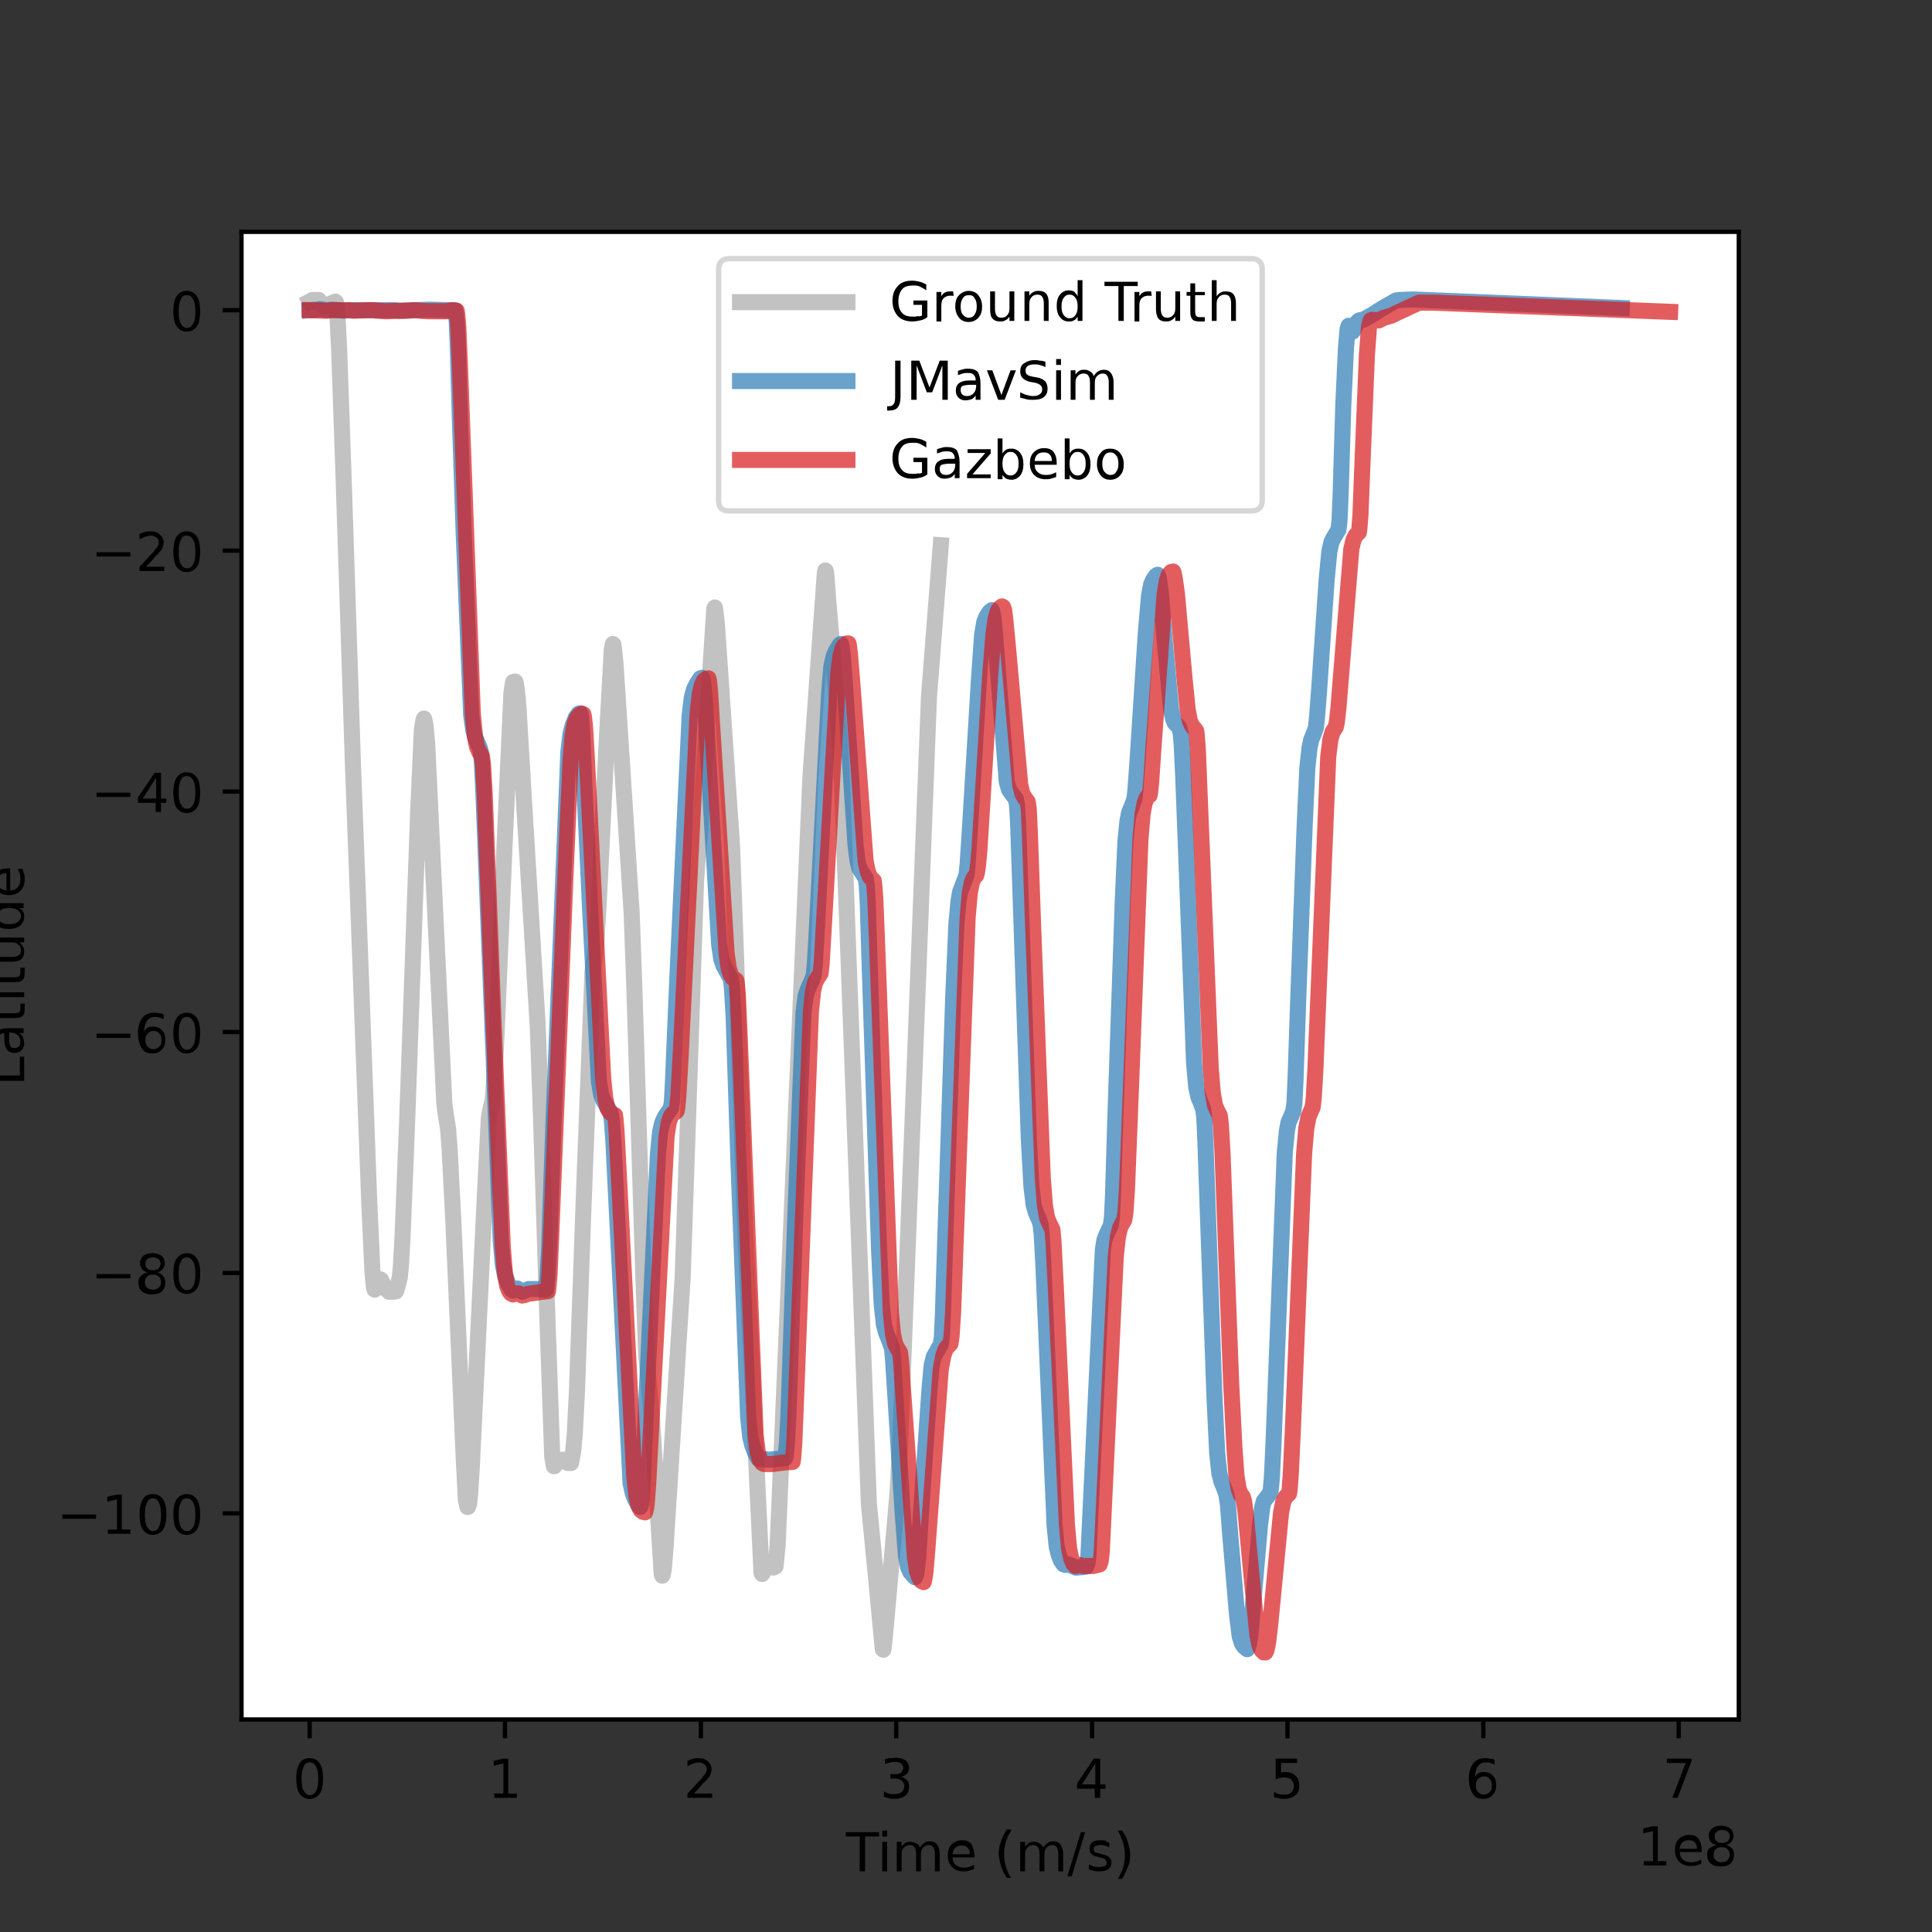 <?xml version="1.0" encoding="utf-8"?>
<!-- Generator: Adobe Illustrator 27.4.1, SVG Export Plug-In . SVG Version: 6.00 Build 0)  -->
<svg version="1.1" id="Layer_1" xmlns="http://www.w3.org/2000/svg" xmlns:xlink="http://www.w3.org/1999/xlink" x="0px" y="0px"
	 viewBox="0 0 360 360" style="enable-background:new 0 0 360 360;" xml:space="preserve">
<rect x="0" y="0" width="360" height="360" fill="#333333" stroke="none"/>
<style type="text/css">
	.st0{fill:#FFFFFF;}
	.st1{stroke:#000000;stroke-width:0.8;stroke-linejoin:round;}
	.st2{fill:none;}
	.st3{fill:none;stroke:#999999;stroke-width:3;stroke-linecap:square;stroke-linejoin:round;stroke-opacity:0.6;}
	.st4{fill:none;stroke:#2C7BB6;stroke-width:3;stroke-linecap:square;stroke-linejoin:round;stroke-opacity:0.7;}
	.st5{fill:none;stroke:#D7191C;stroke-width:3;stroke-linecap:square;stroke-linejoin:round;stroke-opacity:0.7;}
	.st6{fill:none;stroke:#000000;stroke-width:0.8;stroke-linecap:square;}
	.st7{opacity:0.8;fill:#FFFFFF;stroke:#CCCCCC;enable-background:new    ;}
</style>
<path class="st0" d="M45,320.4h279V43.2H45V320.4z"/>
<path id="mf8d1aa5ba5" class="st1" d="M57.7,320.4v3.5"/>
<path id="DejaVuSans-30" d="M57.7,328.4c-0.5,0-0.9,0.2-1.1,0.8c-0.3,0.5-0.4,1.2-0.4,2.3c0,1,0.1,1.7,0.4,2.2
	c0.3,0.5,0.6,0.8,1.1,0.8c0.5,0,0.9-0.2,1.2-0.8c0.3-0.5,0.4-1.2,0.4-2.2c0-1-0.1-1.8-0.4-2.3C58.6,328.6,58.2,328.4,57.7,328.4z
	 M57.7,327.6c0.8,0,1.4,0.3,1.9,1c0.4,0.6,0.6,1.6,0.6,2.8c0,1.2-0.2,2.2-0.6,2.8c-0.4,0.6-1.1,1-1.9,1c-0.8,0-1.4-0.3-1.9-1
	c-0.4-0.6-0.6-1.6-0.6-2.8c0-1.2,0.2-2.2,0.6-2.8C56.2,327.9,56.9,327.6,57.7,327.6z"/>
<path id="mf8d1aa5ba5_00000122701498934113091250000002368366471941133969_" class="st1" d="M94.1,320.4v3.5"/>
<path id="DejaVuSans-31" d="M92.2,334.2h1.6v-5.6L92,329v-0.9l1.7-0.4h1v6.5h1.6v0.8h-4.2V334.2z"/>
<path id="mf8d1aa5ba5_00000000213529831737786690000004410883620761912976_" class="st1" d="M130.6,320.4v3.5"/>
<path id="DejaVuSans-32" d="M129.3,334.2h3.4v0.8h-4.6v-0.8c0.4-0.4,0.9-0.9,1.5-1.6c0.6-0.7,1.1-1.1,1.2-1.3
	c0.3-0.4,0.5-0.7,0.7-0.9c0.1-0.2,0.2-0.5,0.2-0.7c0-0.4-0.1-0.7-0.4-0.9c-0.3-0.2-0.6-0.4-1.1-0.4c-0.3,0-0.6,0.1-1,0.2
	c-0.3,0.1-0.7,0.3-1.1,0.5v-1c0.4-0.2,0.8-0.3,1.1-0.4c0.3-0.1,0.7-0.1,0.9-0.1c0.8,0,1.4,0.2,1.8,0.6c0.4,0.4,0.7,0.9,0.7,1.5
	c0,0.3-0.1,0.6-0.2,0.9c-0.1,0.3-0.3,0.6-0.6,0.9c-0.1,0.1-0.3,0.4-0.8,0.8C130.7,332.7,130.1,333.4,129.3,334.2z"/>
<path id="mf8d1aa5ba5_00000008866584535717128750000008344215793512409249_" class="st1" d="M167,320.4v3.5"/>
<path id="DejaVuSans-33" d="M167.9,331.1c0.5,0.1,0.8,0.3,1.1,0.6c0.3,0.3,0.4,0.7,0.4,1.2c0,0.7-0.2,1.3-0.7,1.7
	c-0.5,0.4-1.2,0.6-2.1,0.6c-0.3,0-0.6,0-0.9-0.1c-0.3-0.1-0.7-0.2-1-0.3v-1c0.3,0.2,0.6,0.3,0.9,0.4c0.3,0.1,0.7,0.1,1,0.1
	c0.6,0,1.1-0.1,1.4-0.4s0.5-0.6,0.5-1.1c0-0.4-0.2-0.8-0.5-1c-0.3-0.2-0.7-0.4-1.3-0.4h-0.8v-0.8h0.9c0.5,0,0.9-0.1,1.1-0.3
	s0.4-0.5,0.4-0.8c0-0.4-0.1-0.7-0.4-0.9c-0.3-0.2-0.6-0.3-1.1-0.3c-0.3,0-0.6,0-0.9,0.1c-0.3,0.1-0.6,0.1-1,0.3v-0.9
	c0.4-0.1,0.7-0.2,1.1-0.2s0.6-0.1,0.9-0.1c0.7,0,1.3,0.2,1.8,0.5c0.4,0.3,0.7,0.8,0.7,1.4c0,0.4-0.1,0.7-0.3,1
	C168.7,330.8,168.3,331,167.9,331.1z"/>
<path id="mf8d1aa5ba5_00000177455105616937103330000005245285780970847639_" class="st1" d="M203.5,320.4v3.5"/>
<path id="DejaVuSans-34" d="M204.1,328.6l-2.5,3.9h2.5V328.6z M203.8,327.7h1.2v4.8h1v0.8h-1v1.7h-1v-1.7h-3.3v-1L203.8,327.7z"/>
<path id="mf8d1aa5ba5_00000055670078177892665100000012111854101538979215_" class="st1" d="M239.9,320.4v3.5"/>
<path id="DejaVuSans-35" d="M237.8,327.7h3.9v0.8h-3v1.8c0.1,0,0.3-0.1,0.4-0.1c0.1,0,0.3,0,0.4,0c0.8,0,1.5,0.2,1.9,0.7
	c0.5,0.4,0.7,1,0.7,1.8c0,0.8-0.2,1.4-0.7,1.8c-0.5,0.4-1.2,0.7-2.1,0.7c-0.3,0-0.6,0-0.9-0.1c-0.3-0.1-0.6-0.1-1-0.2v-1
	c0.3,0.2,0.6,0.3,0.9,0.4s0.6,0.1,1,0.1c0.6,0,1-0.1,1.3-0.4c0.3-0.3,0.5-0.7,0.5-1.2c0-0.5-0.2-0.9-0.5-1.2
	c-0.3-0.3-0.8-0.4-1.3-0.4c-0.3,0-0.5,0-0.8,0.1c-0.3,0.1-0.5,0.1-0.8,0.3V327.7z"/>
<path id="mf8d1aa5ba5_00000018950745448585549890000008666157317588516992_" class="st1" d="M276.4,320.4v3.5"/>
<path id="DejaVuSans-36" d="M276.5,331c-0.4,0-0.8,0.2-1.1,0.5c-0.3,0.3-0.4,0.7-0.4,1.2c0,0.5,0.1,0.9,0.4,1.2
	c0.3,0.3,0.6,0.5,1.1,0.5c0.4,0,0.8-0.2,1.1-0.5c0.3-0.3,0.4-0.7,0.4-1.2c0-0.5-0.1-0.9-0.4-1.2C277.3,331.1,276.9,331,276.5,331z
	 M278.5,327.9v0.9c-0.2-0.1-0.5-0.2-0.8-0.3c-0.3-0.1-0.5-0.1-0.8-0.1c-0.7,0-1.1,0.2-1.5,0.7c-0.3,0.4-0.5,1.1-0.6,2
	c0.2-0.3,0.4-0.5,0.7-0.7c0.3-0.2,0.6-0.2,1-0.2c0.7,0,1.3,0.2,1.7,0.7c0.4,0.4,0.6,1,0.6,1.8c0,0.7-0.2,1.3-0.7,1.8
	c-0.4,0.5-1,0.7-1.8,0.7c-0.8,0-1.5-0.3-1.9-1c-0.4-0.6-0.7-1.6-0.7-2.8c0-1.2,0.3-2.1,0.8-2.8c0.5-0.7,1.3-1,2.2-1
	c0.2,0,0.5,0,0.8,0.1C277.9,327.7,278.2,327.8,278.5,327.9z"/>
<path id="mf8d1aa5ba5_00000121244483797379791880000011695705316339718533_" class="st1" d="M312.8,320.4v3.5"/>
<path id="DejaVuSans-37" d="M310.5,327.7h4.7v0.4l-2.6,6.9h-1l2.5-6.5h-3.5V327.7z"/>
<path id="DejaVuSans-54" d="M157.6,341.4h6.2v0.8h-2.6v6.5h-1v-6.5h-2.6V341.4z"/>
<path id="DejaVuSans-69" d="M164.4,343.2h0.9v5.5h-0.9V343.2z M164.4,341.1h0.9v1.1h-0.9V341.1z"/>
<path id="DejaVuSans-6d" d="M171.4,344.3c0.2-0.4,0.5-0.7,0.8-0.9s0.7-0.3,1.1-0.3c0.6,0,1,0.2,1.3,0.6c0.3,0.4,0.5,1,0.5,1.7v3.3
	h-0.9v-3.3c0-0.5-0.1-0.9-0.3-1.2c-0.2-0.3-0.5-0.4-0.8-0.4c-0.5,0-0.8,0.2-1.1,0.5c-0.3,0.3-0.4,0.7-0.4,1.3v3.1h-0.9v-3.3
	c0-0.5-0.1-0.9-0.3-1.2c-0.2-0.3-0.5-0.4-0.9-0.4c-0.5,0-0.8,0.2-1.1,0.5c-0.3,0.3-0.4,0.7-0.4,1.3v3.1h-0.9v-5.5h0.9v0.9
	c0.2-0.3,0.5-0.6,0.7-0.7c0.3-0.2,0.6-0.2,1-0.2c0.4,0,0.7,0.1,1,0.3C171.1,343.6,171.3,343.9,171.4,344.3z"/>
<path id="DejaVuSans-65" d="M181.6,345.7v0.4h-4.1c0,0.6,0.2,1.1,0.6,1.4c0.3,0.3,0.8,0.5,1.4,0.5c0.3,0,0.7,0,1-0.1
	c0.3-0.1,0.6-0.2,1-0.4v0.8c-0.3,0.1-0.7,0.2-1,0.3c-0.3,0.1-0.7,0.1-1,0.1c-0.9,0-1.6-0.3-2.1-0.8c-0.5-0.5-0.8-1.2-0.8-2.1
	c0-0.9,0.2-1.6,0.7-2.1c0.5-0.5,1.1-0.8,2-0.8c0.7,0,1.3,0.2,1.7,0.7C181.3,344.3,181.6,344.9,181.6,345.7z M180.7,345.5
	c0-0.5-0.1-0.9-0.4-1.2c-0.3-0.3-0.6-0.4-1.1-0.4c-0.5,0-0.9,0.1-1.2,0.4s-0.5,0.7-0.5,1.2L180.7,345.5z"/>
<path id="DejaVuSans-20" d="M182.1,348.7"/>
<path id="DejaVuSans-28" d="M188.4,341.1c-0.4,0.7-0.8,1.5-1,2.2c-0.2,0.7-0.3,1.5-0.3,2.2c0,0.8,0.1,1.5,0.3,2.2
	c0.2,0.7,0.5,1.5,1,2.2h-0.8c-0.5-0.8-0.9-1.5-1.1-2.3s-0.4-1.5-0.4-2.2c0-0.7,0.1-1.5,0.4-2.2c0.2-0.7,0.6-1.5,1.1-2.3H188.4z"/>
<path id="DejaVuSans-6d_00000139271849140539387870000008827805344720055940_" d="M194.4,344.3c0.2-0.4,0.5-0.7,0.8-0.9
	s0.7-0.3,1.1-0.3c0.6,0,1,0.2,1.3,0.6c0.3,0.4,0.5,1,0.5,1.7v3.3h-0.9v-3.3c0-0.5-0.1-0.9-0.3-1.2c-0.2-0.3-0.5-0.4-0.8-0.4
	c-0.5,0-0.8,0.2-1.1,0.5c-0.3,0.3-0.4,0.7-0.4,1.3v3.1h-0.9v-3.3c0-0.5-0.1-0.9-0.3-1.2c-0.2-0.3-0.5-0.4-0.9-0.4
	c-0.5,0-0.8,0.2-1.1,0.5c-0.3,0.3-0.4,0.7-0.4,1.3v3.1h-0.9v-5.5h0.9v0.9c0.2-0.3,0.5-0.6,0.7-0.7c0.3-0.2,0.6-0.2,1-0.2
	c0.4,0,0.7,0.1,1,0.3C194,343.6,194.2,343.9,194.4,344.3z"/>
<path id="DejaVuSans-2f" d="M201.4,341.4h0.8l-2.5,8.2h-0.8L201.4,341.4z"/>
<path id="DejaVuSans-73" d="M206.7,343.4v0.8c-0.3-0.1-0.5-0.2-0.8-0.3c-0.3-0.1-0.6-0.1-0.8-0.1c-0.4,0-0.8,0.1-1,0.2
	c-0.2,0.1-0.3,0.3-0.3,0.6c0,0.2,0.1,0.4,0.2,0.5c0.2,0.1,0.5,0.2,1,0.3l0.3,0.1c0.6,0.1,1.1,0.3,1.4,0.6c0.3,0.2,0.4,0.6,0.4,1
	c0,0.5-0.2,0.9-0.6,1.2c-0.4,0.3-1,0.4-1.7,0.4c-0.3,0-0.6,0-0.9-0.1c-0.3-0.1-0.7-0.1-1-0.3v-0.9c0.3,0.2,0.7,0.3,1,0.4
	c0.3,0.1,0.6,0.1,1,0.1c0.4,0,0.7-0.1,1-0.2c0.2-0.1,0.3-0.3,0.3-0.6c0-0.2-0.1-0.4-0.2-0.6c-0.2-0.1-0.5-0.3-1.1-0.4l-0.3-0.1
	c-0.6-0.1-1-0.3-1.2-0.5c-0.2-0.2-0.4-0.6-0.4-1c0-0.5,0.2-0.9,0.5-1.2c0.4-0.3,0.9-0.4,1.6-0.4c0.3,0,0.6,0,0.9,0.1
	C206.2,343.2,206.5,343.3,206.7,343.4z"/>
<path id="DejaVuSans-29" d="M208.3,341.1h0.8c0.5,0.8,0.9,1.5,1.1,2.3c0.2,0.7,0.4,1.5,0.4,2.2c0,0.7-0.1,1.5-0.4,2.2
	s-0.6,1.5-1.1,2.3h-0.8c0.4-0.7,0.8-1.5,1-2.2c0.2-0.7,0.3-1.5,0.3-2.2c0-0.8-0.1-1.5-0.3-2.2C209,342.6,208.7,341.8,208.3,341.1z"
	/>
<path id="DejaVuSans-31_00000157269559948820349100000010535853684168583859_" d="M306.4,346.8h1.6v-5.6l-1.8,0.4v-0.9l1.7-0.4h1
	v6.5h1.6v0.8h-4.2V346.8z"/>
<path id="DejaVuSans-65_00000035528054086625440520000010710764361537435033_" d="M317.1,344.7v0.4H313c0,0.6,0.2,1.1,0.6,1.4
	c0.3,0.3,0.8,0.5,1.4,0.5c0.3,0,0.7,0,1-0.1c0.3-0.1,0.6-0.2,1-0.4v0.8c-0.3,0.1-0.7,0.2-1,0.3c-0.3,0.1-0.7,0.1-1,0.1
	c-0.9,0-1.6-0.3-2.1-0.8c-0.5-0.5-0.8-1.2-0.8-2.1c0-0.9,0.2-1.6,0.7-2.1c0.5-0.5,1.1-0.8,2-0.8c0.7,0,1.3,0.2,1.7,0.7
	C316.9,343.3,317.1,343.9,317.1,344.7z M316.2,344.5c0-0.5-0.1-0.9-0.4-1.2c-0.3-0.3-0.6-0.4-1.1-0.4c-0.5,0-0.9,0.1-1.2,0.4
	s-0.5,0.7-0.5,1.2L316.2,344.5z"/>
<path id="DejaVuSans-38" d="M320.8,344.2c-0.5,0-0.8,0.1-1.1,0.4c-0.3,0.3-0.4,0.6-0.4,1c0,0.4,0.1,0.8,0.4,1
	c0.3,0.3,0.6,0.4,1.1,0.4s0.8-0.1,1.1-0.4c0.3-0.3,0.4-0.6,0.4-1c0-0.4-0.1-0.8-0.4-1C321.7,344.3,321.3,344.2,320.8,344.2z
	 M319.8,343.8c-0.4-0.1-0.8-0.3-1-0.6c-0.2-0.3-0.4-0.6-0.4-1.1c0-0.6,0.2-1,0.6-1.4c0.4-0.3,1-0.5,1.7-0.5c0.7,0,1.3,0.2,1.7,0.5
	s0.6,0.8,0.6,1.4c0,0.4-0.1,0.8-0.4,1.1c-0.2,0.3-0.6,0.5-1,0.6c0.5,0.1,0.8,0.3,1.1,0.6c0.3,0.3,0.4,0.7,0.4,1.2
	c0,0.7-0.2,1.2-0.6,1.6c-0.4,0.4-1,0.6-1.9,0.6c-0.8,0-1.4-0.2-1.9-0.6c-0.4-0.4-0.6-0.9-0.6-1.6c0-0.5,0.1-0.9,0.4-1.2
	C319,344.1,319.4,343.9,319.8,343.8z M319.5,342.2c0,0.4,0.1,0.7,0.4,0.9c0.2,0.2,0.6,0.3,1,0.3c0.4,0,0.8-0.1,1-0.3
	c0.2-0.2,0.4-0.5,0.4-0.9c0-0.4-0.1-0.7-0.4-0.9c-0.2-0.2-0.6-0.3-1-0.3c-0.4,0-0.8,0.1-1,0.3C319.6,341.6,319.5,341.9,319.5,342.2z
	"/>
<path id="m13674a8226" class="st1" d="M45,282h-3.5"/>
<path id="DejaVuSans-2212" d="M11.6,282.2h6.3v0.8h-6.3V282.2z"/>
<path id="DejaVuSans-31_00000066475364486789204020000010874680455375609998_" d="M20.2,285h1.6v-5.6l-1.8,0.4v-0.9l1.7-0.4h1v6.5
	h1.6v0.8h-4.2V285z"/>
<path id="DejaVuSans-30_00000094575899946486315810000002370916010590963374_" d="M28.5,279.2c-0.5,0-0.9,0.2-1.1,0.8
	c-0.3,0.5-0.4,1.2-0.4,2.3c0,1,0.1,1.7,0.4,2.2c0.3,0.5,0.6,0.8,1.1,0.8c0.5,0,0.9-0.2,1.1-0.8c0.3-0.5,0.4-1.2,0.4-2.2
	c0-1-0.1-1.8-0.4-2.3C29.3,279.4,29,279.2,28.5,279.2z M28.5,278.4c0.8,0,1.4,0.3,1.9,1c0.4,0.6,0.6,1.6,0.6,2.8
	c0,1.2-0.2,2.2-0.6,2.8c-0.4,0.6-1.1,1-1.9,1c-0.8,0-1.4-0.3-1.9-1c-0.4-0.6-0.6-1.6-0.6-2.8c0-1.2,0.2-2.2,0.6-2.8
	C27,278.7,27.6,278.4,28.5,278.4z"/>
<path id="DejaVuSans-30_00000121991220169645245650000013409221032506257058_" d="M34.8,279.2c-0.5,0-0.9,0.2-1.1,0.8
	c-0.3,0.5-0.4,1.2-0.4,2.3c0,1,0.1,1.7,0.4,2.2c0.3,0.5,0.6,0.8,1.1,0.8c0.5,0,0.9-0.2,1.2-0.8c0.3-0.5,0.4-1.2,0.4-2.2
	c0-1-0.1-1.8-0.4-2.3C35.7,279.4,35.3,279.2,34.8,279.2z M34.8,278.4c0.8,0,1.4,0.3,1.9,1c0.4,0.6,0.6,1.6,0.6,2.8
	c0,1.2-0.2,2.2-0.6,2.8c-0.4,0.6-1.1,1-1.9,1c-0.8,0-1.4-0.3-1.9-1c-0.4-0.6-0.6-1.6-0.6-2.8c0-1.2,0.2-2.2,0.6-2.8
	C33.4,278.7,34,278.4,34.8,278.4z"/>
<path id="m13674a8226_00000085209548786313771220000007339549667215600029_" class="st1" d="M45,237.2h-3.5"/>
<path id="DejaVuSans-2212_00000060720179767645315270000015211741948966464948_" d="M18,237.4h6.3v0.8H18V237.4z"/>
<path id="DejaVuSans-38_00000036252702474951782750000008314577064750765715_" d="M28.5,237.5c-0.5,0-0.8,0.1-1.1,0.4
	c-0.3,0.3-0.4,0.6-0.4,1c0,0.4,0.1,0.8,0.4,1c0.3,0.3,0.6,0.4,1.1,0.4s0.8-0.1,1.1-0.4c0.3-0.3,0.4-0.6,0.4-1c0-0.4-0.1-0.8-0.4-1
	C29.3,237.6,28.9,237.5,28.5,237.5z M27.5,237.1c-0.4-0.1-0.8-0.3-1-0.6c-0.2-0.3-0.4-0.6-0.4-1.1c0-0.6,0.2-1,0.6-1.4
	c0.4-0.3,1-0.5,1.7-0.5c0.7,0,1.3,0.2,1.7,0.5s0.6,0.8,0.6,1.4c0,0.4-0.1,0.8-0.4,1.1c-0.2,0.3-0.6,0.5-1,0.6
	c0.5,0.1,0.8,0.3,1.1,0.7c0.3,0.3,0.4,0.7,0.4,1.2c0,0.7-0.2,1.2-0.6,1.6c-0.4,0.4-1,0.6-1.9,0.6c-0.8,0-1.4-0.2-1.9-0.6
	c-0.4-0.4-0.6-0.9-0.6-1.6c0-0.5,0.1-0.9,0.4-1.2C26.6,237.4,27,237.2,27.5,237.1z M27.1,235.5c0,0.4,0.1,0.7,0.4,0.9
	c0.2,0.2,0.6,0.3,1,0.3c0.4,0,0.8-0.1,1-0.3c0.2-0.2,0.4-0.5,0.4-0.9c0-0.4-0.1-0.7-0.4-0.9c-0.2-0.2-0.6-0.3-1-0.3
	c-0.4,0-0.8,0.1-1,0.3C27.2,234.8,27.1,235.1,27.1,235.5z"/>
<path id="DejaVuSans-30_00000176041259024315104640000007002839135807353521_" d="M34.8,234.3c-0.5,0-0.9,0.2-1.1,0.8
	c-0.3,0.5-0.4,1.2-0.4,2.3c0,1,0.1,1.7,0.4,2.2c0.3,0.5,0.6,0.8,1.1,0.8c0.5,0,0.9-0.2,1.2-0.8c0.3-0.5,0.4-1.2,0.4-2.2
	c0-1-0.1-1.8-0.4-2.3C35.7,234.6,35.3,234.3,34.8,234.3z M34.8,233.5c0.8,0,1.4,0.3,1.9,1c0.4,0.6,0.6,1.6,0.6,2.8
	c0,1.2-0.2,2.2-0.6,2.8c-0.4,0.6-1.1,1-1.9,1c-0.8,0-1.4-0.3-1.9-1c-0.4-0.6-0.6-1.6-0.6-2.8c0-1.2,0.2-2.2,0.6-2.8
	C33.4,233.9,34,233.5,34.8,233.5z"/>
<path id="m13674a8226_00000170996319464970083800000000736472762186969223_" class="st1" d="M45,192.3h-3.5"/>
<path id="DejaVuSans-2212_00000162315564720702189990000010543260306060275877_" d="M18,192.6h6.3v0.8H18V192.6z"/>
<path id="DejaVuSans-36_00000163059036728787339230000004270209013814812063_" d="M28.6,192.1c-0.4,0-0.8,0.2-1.1,0.5
	c-0.3,0.3-0.4,0.7-0.4,1.2c0,0.5,0.1,0.9,0.4,1.2c0.3,0.3,0.6,0.5,1.1,0.5c0.4,0,0.8-0.2,1.1-0.5c0.3-0.3,0.4-0.7,0.4-1.2
	c0-0.5-0.1-0.9-0.4-1.2C29.4,192.2,29,192.1,28.6,192.1z M30.5,189v0.9c-0.2-0.1-0.5-0.2-0.8-0.3c-0.3-0.1-0.5-0.1-0.8-0.1
	c-0.7,0-1.1,0.2-1.5,0.7c-0.3,0.4-0.5,1.1-0.6,2c0.2-0.3,0.4-0.5,0.7-0.7c0.3-0.2,0.6-0.2,1-0.2c0.7,0,1.3,0.2,1.7,0.7
	c0.4,0.4,0.6,1,0.6,1.8c0,0.7-0.2,1.4-0.7,1.8c-0.4,0.5-1,0.7-1.8,0.7c-0.8,0-1.5-0.3-1.9-1c-0.4-0.6-0.7-1.6-0.7-2.8
	c0-1.2,0.3-2.1,0.8-2.8c0.5-0.7,1.3-1,2.2-1c0.2,0,0.5,0,0.8,0.1C30,188.8,30.3,188.9,30.5,189z"/>
<path id="DejaVuSans-30_00000031200626285366715450000001352972052630500484_" d="M34.8,189.5c-0.5,0-0.9,0.2-1.1,0.8
	c-0.3,0.5-0.4,1.2-0.4,2.3c0,1,0.1,1.7,0.4,2.2c0.3,0.5,0.6,0.8,1.1,0.8c0.5,0,0.9-0.2,1.2-0.8c0.3-0.5,0.4-1.2,0.4-2.2
	c0-1-0.1-1.8-0.4-2.3C35.7,189.7,35.3,189.5,34.8,189.5z M34.8,188.7c0.8,0,1.4,0.3,1.9,1c0.4,0.6,0.6,1.6,0.6,2.8
	c0,1.2-0.2,2.2-0.6,2.8c-0.4,0.6-1.1,1-1.9,1c-0.8,0-1.4-0.3-1.9-1c-0.4-0.6-0.6-1.6-0.6-2.8c0-1.2,0.2-2.2,0.6-2.8
	C33.4,189,34,188.7,34.8,188.7z"/>
<path id="m13674a8226_00000060735391682348421940000000413800885280211364_" class="st1" d="M45,147.5h-3.5"/>
<path id="DejaVuSans-2212_00000055691480538661887690000011957442402266045603_" d="M18,147.7h6.3v0.8H18V147.7z"/>
<path id="DejaVuSans-34_00000183228551280699104900000009632314800333188484_" d="M29.1,144.9l-2.5,3.9h2.5V144.9z M28.8,144H30v4.8
	h1v0.8h-1v1.7h-1v-1.7h-3.3v-1L28.8,144z"/>
<path id="DejaVuSans-30_00000080913135565435979770000016304103211292741044_" d="M34.8,144.6c-0.5,0-0.9,0.2-1.1,0.8
	c-0.3,0.5-0.4,1.2-0.4,2.3c0,1,0.1,1.7,0.4,2.2c0.3,0.5,0.6,0.8,1.1,0.8c0.5,0,0.9-0.2,1.2-0.8c0.3-0.5,0.4-1.2,0.4-2.2
	c0-1-0.1-1.8-0.4-2.3C35.7,144.9,35.3,144.6,34.8,144.6z M34.8,143.9c0.8,0,1.4,0.3,1.9,1c0.4,0.6,0.6,1.6,0.6,2.8
	c0,1.2-0.2,2.2-0.6,2.8c-0.4,0.6-1.1,1-1.9,1c-0.8,0-1.4-0.3-1.9-1c-0.4-0.6-0.6-1.6-0.6-2.8c0-1.2,0.2-2.2,0.6-2.8
	C33.4,144.2,34,143.9,34.8,143.9z"/>
<path id="m13674a8226_00000160889474150047881630000013776700209431850938_" class="st1" d="M45,102.6h-3.5"/>
<path id="DejaVuSans-2212_00000134247991194079550290000001960723069332006303_" d="M18,102.9h6.3v0.8H18V102.9z"/>
<path id="DejaVuSans-32_00000067226581783974186430000016580619659610351266_" d="M27.2,105.6h3.4v0.8H26v-0.8
	c0.4-0.4,0.9-0.9,1.5-1.6c0.6-0.7,1.1-1.1,1.2-1.3c0.3-0.4,0.5-0.7,0.7-0.9c0.1-0.2,0.2-0.5,0.2-0.7c0-0.4-0.1-0.7-0.4-0.9
	c-0.3-0.2-0.6-0.4-1.1-0.4c-0.3,0-0.6,0.1-1,0.2c-0.3,0.1-0.7,0.3-1.1,0.5v-1c0.4-0.2,0.8-0.3,1.1-0.4c0.3-0.1,0.7-0.1,0.9-0.1
	c0.8,0,1.4,0.2,1.8,0.6c0.4,0.4,0.7,0.9,0.7,1.5c0,0.3-0.1,0.6-0.2,0.9c-0.1,0.3-0.3,0.6-0.6,0.9c-0.1,0.1-0.3,0.4-0.8,0.8
	C28.6,104.2,28,104.8,27.2,105.6z"/>
<path id="DejaVuSans-30_00000116208031310938411450000000415209718924086665_" d="M34.8,99.8c-0.5,0-0.9,0.2-1.1,0.8
	c-0.3,0.5-0.4,1.2-0.4,2.3c0,1,0.1,1.7,0.4,2.2c0.3,0.5,0.6,0.8,1.1,0.8c0.5,0,0.9-0.2,1.2-0.8c0.3-0.5,0.4-1.2,0.4-2.2
	c0-1-0.1-1.8-0.4-2.3C35.7,100.1,35.3,99.8,34.8,99.8z M34.8,99c0.8,0,1.4,0.3,1.9,1c0.4,0.6,0.6,1.6,0.6,2.8c0,1.2-0.2,2.2-0.6,2.8
	c-0.4,0.6-1.1,1-1.9,1c-0.8,0-1.4-0.3-1.9-1c-0.4-0.6-0.6-1.6-0.6-2.8c0-1.2,0.2-2.2,0.6-2.8C33.4,99.3,34,99,34.8,99z"/>
<path id="m13674a8226_00000179634413748061509900000014115954168601776269_" class="st1" d="M45,57.8h-3.5"/>
<path id="DejaVuSans-30_00000037674682833052475250000011931224734107330212_" d="M34.8,55c-0.5,0-0.9,0.2-1.1,0.8
	c-0.3,0.5-0.4,1.2-0.4,2.3c0,1,0.1,1.7,0.4,2.2c0.3,0.5,0.6,0.8,1.1,0.8c0.5,0,0.9-0.2,1.2-0.8c0.3-0.5,0.4-1.2,0.4-2.2
	c0-1-0.1-1.8-0.4-2.3C35.7,55.2,35.3,55,34.8,55z M34.8,54.2c0.8,0,1.4,0.3,1.9,1c0.4,0.6,0.6,1.6,0.6,2.8c0,1.2-0.2,2.2-0.6,2.8
	c-0.4,0.6-1.1,1-1.9,1c-0.8,0-1.4-0.3-1.9-1c-0.4-0.6-0.6-1.6-0.6-2.8c0-1.2,0.2-2.2,0.6-2.8C33.4,54.5,34,54.2,34.8,54.2z"/>
<path id="DejaVuSans-4c" d="M-2.8,201.4v-1h6.5v-3.5h0.8v4.5H-2.8z"/>
<path id="DejaVuSans-61" d="M1.7,193.4c0,0.7,0.1,1.2,0.2,1.5c0.2,0.3,0.4,0.4,0.8,0.4c0.3,0,0.6-0.1,0.8-0.3
	c0.2-0.2,0.3-0.5,0.3-0.9c0-0.5-0.2-0.9-0.5-1.2s-0.8-0.5-1.4-0.5H1.7V193.4z M1.3,191.6h3.1v0.9H3.6c0.3,0.2,0.6,0.5,0.7,0.8
	s0.2,0.7,0.2,1.1c0,0.6-0.2,1-0.5,1.3c-0.3,0.3-0.7,0.5-1.3,0.5c-0.6,0-1.1-0.2-1.4-0.6c-0.3-0.4-0.5-1-0.5-1.8v-1.3H0.9
	c-0.4,0-0.7,0.1-1,0.4s-0.3,0.7-0.3,1.1c0,0.3,0,0.6,0.1,0.9c0.1,0.3,0.2,0.6,0.3,0.9h-0.8c-0.1-0.3-0.2-0.6-0.3-1
	c-0.1-0.3-0.1-0.6-0.1-0.9c0-0.8,0.2-1.4,0.6-1.8C-0.1,191.8,0.5,191.6,1.3,191.6z"/>
<path id="DejaVuSans-74" d="M-2.6,188.8H-1V187h0.7v1.8h3c0.4,0,0.7-0.1,0.9-0.2c0.1-0.1,0.2-0.4,0.2-0.7V187h0.8v0.9
	c0,0.7-0.1,1.2-0.4,1.4c-0.3,0.3-0.7,0.4-1.4,0.4h-3v0.7H-1v-0.7h-1.6V188.8z"/>
<path id="DejaVuSans-69_00000011731765724492260820000016372783389702668700_" d="M-1,185.8v-0.9h5.5v0.9H-1z M-3.1,185.8v-0.9H-2
	v0.9H-3.1z"/>
<path id="DejaVuSans-74_00000181776945006455071330000008837242236839967917_" d="M-2.6,182.1H-1v-1.8h0.7v1.8h3
	c0.4,0,0.7-0.1,0.9-0.2c0.1-0.1,0.2-0.4,0.2-0.7v-0.9h0.8v0.9c0,0.7-0.1,1.2-0.4,1.4c-0.3,0.3-0.7,0.4-1.4,0.4h-3v0.7H-1v-0.7h-1.6
	V182.1z"/>
<path id="DejaVuSans-75" d="M2.3,179.2H-1v-0.9h3.3c0.5,0,0.9-0.1,1.2-0.3c0.3-0.2,0.4-0.5,0.4-0.9c0-0.5-0.2-0.9-0.5-1.1
	c-0.3-0.3-0.7-0.4-1.3-0.4H-1v-0.9h5.5v0.9H3.6c0.3,0.2,0.6,0.5,0.7,0.8c0.2,0.3,0.2,0.6,0.2,1c0,0.6-0.2,1.1-0.6,1.4
	C3.6,179,3,179.2,2.3,179.2z M-1.1,176.9L-1.1,176.9z"/>
<path id="DejaVuSans-64" d="M-0.2,169.2h-3v-0.9h7.6v0.9H3.6c0.3,0.2,0.6,0.4,0.7,0.7c0.2,0.3,0.2,0.6,0.2,1c0,0.7-0.3,1.2-0.8,1.6
	c-0.5,0.4-1.2,0.6-2.1,0.6s-1.6-0.2-2.1-0.6c-0.5-0.4-0.8-1-0.8-1.6c0-0.4,0.1-0.8,0.2-1C-0.8,169.6-0.5,169.4-0.2,169.2z
	 M1.7,172.2c0.7,0,1.2-0.1,1.6-0.4c0.4-0.3,0.6-0.6,0.6-1.1s-0.2-0.8-0.6-1.1c-0.4-0.3-0.9-0.4-1.6-0.4s-1.2,0.1-1.6,0.4
	c-0.4,0.3-0.6,0.6-0.6,1.1s0.2,0.8,0.6,1.1C0.5,172.1,1.1,172.2,1.7,172.2z"/>
<path id="DejaVuSans-65_00000062177582901691357660000004770027429358109829_" d="M1.5,161.8h0.4v4.1c0.6,0,1.1-0.2,1.4-0.6
	c0.3-0.3,0.5-0.8,0.5-1.4c0-0.3,0-0.7-0.1-1c-0.1-0.3-0.2-0.6-0.4-1h0.9c0.1,0.3,0.2,0.7,0.3,1c0.1,0.3,0.1,0.7,0.1,1
	c0,0.9-0.3,1.6-0.8,2.1c-0.5,0.5-1.2,0.8-2.1,0.8c-0.9,0-1.6-0.2-2.1-0.7c-0.5-0.5-0.8-1.1-0.8-2c0-0.7,0.2-1.3,0.7-1.7
	C0,162,0.7,161.8,1.5,161.8z M1.2,162.7c-0.5,0-0.9,0.1-1.2,0.4c-0.3,0.3-0.4,0.6-0.4,1.1c0,0.5,0.1,0.9,0.4,1.2s0.7,0.5,1.2,0.5
	L1.2,162.7z"/>
<rect x="45" y="43.2" class="st2" width="279" height="277.2"/>
<path class="st3" d="M57.7,56.2l0.2-0.1l0.3-0.2l0.3,0l0.9,0l0.3,0.4l0.5,0.7l0.3,0.1l0.4-0.2l1.6-0.7l0.1,0.1l0.1,0.6l0.2,2.4
	l0.3,6L64,88.2l1.8,55.3l0.9,23.7l2.1,56.7l0.6,13.1l0.3,3l0.1,0.3l0,0l0.3-0.5l0.8-1.4l0,0l0.1,0.1l0.8,1.6l0.4,0.3l0.3,0.3l0.6,0
	l0.3,0l0.4-0.1l0.2-0.6l0.5-2l0.2-2.1l0.3-5.2l0.8-20l2.1-58.9l0.7-15.7l0.3-1.9l0.1-0.3l0,0l0.1,0.3l0.2,1.1l0.3,3.3l0.6,12.7
	l2.6,54.4l0.3,2.2l0.4,2.5l0.3,4l0.7,13.7l1.9,43.4l0.4,7.9l0.3,1.4l0.1,0l0,0l0.2-0.5l0.2-1.9l0.3-4.8l2.5-51.8l0.7-13.6l0.3-1.6
	l0.4-1.5l0.2-2.5l0.5-9.2l1.5-35.5l1.3-28.8l0.3-2L96,127l0.1,0.2l0.2,1.3l0.3,3.1l1,17.1l2.3,37.6l0.3,4.9l0.6,16.6l1.2,37.8
	l0.9,25.8l0.3,1.8l0.1,0l0.3-0.5l0.3-0.3l0.9-0.4l0.2,0l0.4,0.4l0.4,0.2l0.6,0l0.1-0.5l0.3-1.6l0.3-3.3l0.4-7.8l1.2-33.9l1.7-44.4
	l0.4-2.9l0.3-2.4l0.4-6.4l1.6-32.1L114,121l0.2-1l0.1,0.1l0.1,0.8l0.3,2.9l3,46.3l0.5,13.9l1.7,54.5l0.5,13.6l0.4,4.6l0.7,8
	l0.9,14.2l0.9,14.4l0.1,0.3l0.1-0.2l0.2-1.2l0.3-3.6l3.2-50.5l0.9-26.6l1.6-47.3l0.3-4.2l0.4-4.2l0.7-11.3l2-31.1l0.1-0.2l0,0
	l0.1,0.6l0.3,2.8l2.8,40.9l0.7,19.4l1.8,54l1.2,24.1l1.8,38.1l0.1,0.2l0,0l0.2-0.3l0.6-1.1l0.3,0l1,0.2l0.4-0.2l0.1-0.8l0.3-3.2
	l0.4-9.3l2.9-68.4L151,145l1.4-20l1.3-18.3l0.1-0.4l0.1,0.2l0.1,0.9l0.3,4.1l1.2,14.3l1,12l0.4,8.4l5,134l0.6,6.2l0.8,8.2l1.2,12.7
	l0.1,0.1l0,0l0.1-0.7l0.3-3l1.7-19.2l0.6-7.1l0.4-8l5.4-139.5l2.2-28.3l0,0"/>
<rect x="45" y="43.2" class="st2" width="279" height="277.2"/>
<path class="st4" d="M57.7,57.8l1.4-0.1l0.5-0.1l1.3,0.2l1-0.1l1.3,0.1l0.8,0.1l1.1-0.1l1.5,0l4.3,0l0.8,0l1.9,0l0.7,0.1l0.7,0
	l1.5-0.1l0.9,0l2.6-0.1l3.4,0.1l0.8,0l0.6,0l0.1,0.4l0.2,1.6l0.2,4.6l0.4,13.9l0.7,21l1.4,34l0.4,2.8l0.4,1.4l0.8,1.9l0.2,0.7
	l0.2,2.1l0.3,6.1l3.2,82.8l0.4,4.6l0.4,1.9l0.5,1.4l0.7,1.3l0.3,0.2l0.3-0.1l0.5-0.3l0.5,0.4l0.4,0.2l0.3-0.1l0.9-0.4l2,0l1,0.1
	l0.2-0.1l0.1-0.4l0.2-1.6l0.3-4.9l0.8-23.2l2.8-69.9l0.4-3.4l0.4-1.6l0.6-1.5l0.5-0.7l0.3-0.1l0.1,0.2l0.1,0.8l0.2,2.8l0.4,10
	l1,21.5l1.7,33.3l0.4,2.4l0.4,1.1l0.9,1.5l0.5,0.8l0.2,1.4l0.3,4.1l3.2,63.6l0.4,1.8l0.4,1.1l0.8,1.4l0.2,0.1l0,0l0.1-0.3l0.2-1.3
	l0.2-4.3l2.8-59.9l0.4-4.1l0.4-1.7l0.5-1.1l0.7-1l0.4-0.6l0.2-1.2l0.2-3.9l0.8-18.9l2.3-49.1l0.4-3.4l0.4-1.5l0.6-1.2l0.6-0.9
	l0.3-0.1l0,0l0.1,0.3l0.2,1.3l0.3,3.7l2.6,44.4l0.4,2.7l0.4,1.2l0.6,1.1l0.8,1.4l0.2,1.8l0.3,5.3l0.9,27.1l1.8,47.4l0.4,3.8l0.4,1.6
	l0.6,1.5l0.5,0.9l0.3,0.1l1,0l0.6,0.1l3.1-0.3l0.1-0.5l0.2-1.8l0.3-5.4l1.3-37.5l1.5-37.7l0.4-3.1l0.4-1.3l0.9-2l0.2-0.6l0.2-1.8
	l0.3-4.9l2.4-46l0.4-4.8l0.4-1.9l0.4-1l0.8-1.3l0.2-0.1l0,0l0.1,0.4l0.2,1.3l0.3,3.8l2.1,31.8l0.4,3.2l0.3,1.2l0.4,0.7l0.8,1.2
	l0.2,1.2l0.2,3.6l0.3,10l1.8,54.5l0.5,10.3l0.4,3.6l0.4,1.5l0.6,1.5l0.5,1.4l0.2,2.1l0.4,6.2l1.4,22.4l0.6,7.9l0.4,2.2l0.4,0.9
	l0.6,0.7l0.3,0.3l0.1-0.2l0.2-0.8l0.3-2.7l0.5-8.1l1.6-23.3l0.4-4.4l0.4-1.6l0.4-0.7l0.9-1.6l0.2-1.4l0.2-4.3l0.4-13l1.5-45.6
	l0.6-13.9l0.4-4.4l0.3-1.7l0.5-1.3l0.7-1.9l0.2-2l0.4-6l1.7-28.2l0.6-8.5l0.4-2.4l0.4-1l0.6-0.9l0.4-0.3l0,0l0.1,0.3l0.2,1l0.3,3.1
	l2.2,27.6l0.4,1.4l0.4,0.6l0.9,1.2l0.2,1.1l0.2,3.2l0.3,8.8l1.7,50.2l0.5,9l0.4,3.3l0.4,1.4l0.7,1.6l0.2,0.7l0.2,1.8l0.3,5.4
	l2.1,48.8l0.4,4l0.4,1.6l0.4,1l0.5,0.7l0.4,0.1l0.4-0.1l0.3,0.1l1.2,0.5l1.2-0.1l0.7-0.1l0.2-0.5l0.2-1.3l0.2-4.2l2.5-53l0.3-1.9
	l0.4-1l0.8-1.7l0.2-1.5l0.2-4.3l0.4-13.4l1.4-41l0.5-11.3l0.4-3.9l0.3-1.5l0.5-1.2l0.5-1.4l0.2-2l0.4-5.6l1.5-23.2l0.6-7l0.4-2.1
	l0.4-0.9l0.5-0.7l0.3-0.2l0.1,0.2l0.2,0.8l0.3,2.4l0.7,8.7l1.2,12.9l0.4,1.9l0.3,0.7l0.7,0.7l0.2,0.4l0.2,0.8l0.2,2.3l0.3,6.4
	l2,52.8l0.4,4.5l0.4,1.8l0.5,1.2l0.4,1.1l0.2,1.5l0.2,4.4l0.5,14.4l1.2,33.4l0.5,10.3l0.4,3.8l0.4,1.6l0.5,1.2l0.4,1.1l0.3,1.9
	l0.4,5.3l1.3,15.3l0.5,4l0.4,1.3l0.4,0.6l0.6,0.5l0.1-0.2l0.2-0.6l0.3-1.8l0.4-4.7l1.4-16l0.4-3.2l0.3-1.1l0.4-0.5l0.7-0.9l0.2-0.8
	l0.2-2.3l0.3-6.3l2.1-54.2l0.4-4l0.3-1.6l0.5-1.1l0.4-1l0.2-1.5l0.2-4.4l0.5-14.8l1.2-32.4l0.5-10.8l0.4-3.7l0.3-1.5l0.5-1.2
	l0.4-1.1l0.2-1.9l0.4-5.2l1.4-20.5l0.5-5.2l0.4-1.8l0.4-0.8l0.9-1.5l0.2-1.7l0.2-4.8l0.5-16.7l0.5-10.7l0.3-3.5l0.2-0.6l0,0l0.1,0.1
	l0.6,1l0.2-0.2l0.3-0.7l0.5-1l0.3-0.2l0.9-0.2l1.9-1.1l0.6-0.4l0.8-0.5l1.2-0.7l1.4-0.8l0.7-0.1l2.4-0.1l39,1.6l0,0"/>
<rect x="45" y="43.2" class="st2" width="279" height="277.2"/>
<path class="st5" d="M57.7,57.8l3.1,0.1l0.9-0.1l2.7,0l0.7,0l0.8,0.1l3-0.1l0.7,0l0.7,0.1l1.6,0.1l3-0.1l1,0l1.3-0.1l0.4,0l0.7,0.1
	l1.7,0.1l0.8,0l2.4,0l1-0.2l0.9,0.1l0.1,0.7l0.2,2.4l0.3,7l2.4,65l0.4,4.3l0.4,1.9l0.4,0.9l0.5,0.8l0.2,1.6l0.3,5.1l1.6,41.2
	l1.8,43.8l0.4,4.8l0.4,2.2l0.4,1l0.3,0.4l0.4,0.2l0.3-0.1l0.7-0.1l0.7,0.4l0.5-0.1l0.5-0.2l2.8-0.4l1-0.1l0.1-0.7l0.2-2.4l0.3-7
	l2.7-68.1l0.9-20.3l0.4-5.1l0.4-2.2l0.4-1l0.5-0.6l0.5-0.2l0.2,0.1l0.1,0.4l0.2,1.7l0.3,5.1l3.1,60.7l0.4,3.8l0.4,1.7l0.4,0.7
	l0.4,0.3l0.6,0.3l0.1,0.8l0.2,2.5l0.5,9.6l2.8,54.5l0.4,3.7l0.4,1.7l0.4,0.8l0.4,0.3l0.4,0.1l0.1-0.3l0.2-1.2l0.3-4.1l3.4-64.4
	l0.4-2.6l0.4-1.2l0.4-0.5l0.5-0.3l0.2-0.2l0.1-0.6l0.2-2.1l0.4-7l3.2-64.5l0.4-3.5l0.4-1.7l0.4-0.8l0.4-0.3l0.4-0.1l0.1,0.4l0.2,1.9
	l0.3,5l2.8,44l0.4,2.8l0.4,1.2l0.3,0.5l0.5,0.3l0.2,0.2l0.1,0.6l0.2,2.4l0.3,6.8l3,74.9l0.4,3.2l0.4,1.4l0.4,0.6l0.4,0.2l0.3,0
	l0.4,0l0.8,0l2.3-0.3l1.5-0.1l0.1-0.7l0.2-2.6l0.3-7.6l2.8-72.9l0.4-3.9l0.4-1.7l0.4-0.7l0.6-0.9l0.2-1.8l0.3-5.1l2.8-49.1l0.4-3.1
	l0.4-1.5l0.4-0.6l0.4-0.3l0.3,0l0.1,0.5l0.2,1.7l0.4,5l2.5,33.4l0.4,1.9l0.4,1l0.5,0.5l0.2,0.2l0.1,0.7l0.2,2.6l0.3,7.5l2.6,69.7
	l0.4,4l0.4,1.8l0.4,0.8l0.5,0.8l0.2,1.7l0.3,4.4l2.3,32.1l0.4,2.6l0.4,1.2l0.4,0.6l0.4,0.2l0.1-0.3l0.2-1.2l0.3-3.3l1-13.4l1.6-21.5
	l0.5-2.6l0.4-1.1l0.4-0.5l0.5-0.5l0.2-1.3l0.3-4.5l0.6-16.6l2.1-56.9l0.4-4.7l0.4-2l0.4-0.9l0.4-0.4l0.1-0.3l0.2-1.2l0.3-3.2l2-32.4
	l0.6-7.6l0.4-3l0.4-1.5l0.4-0.6l0.4-0.3l0.2,0.1l0.2,0.5l0.2,1.6l0.5,5.2l2.3,25.8l0.4,1.7l0.4,0.7l0.6,0.8l0.2,1.4l0.2,4.4
	l0.6,17.2l1.8,47l0.4,5.2l0.4,2.3l0.4,1l0.6,1.2l0.2,2.2l0.4,7.9l2.1,44.8l0.4,4.5l0.4,1.9l0.4,1l0.4,0.4l0.4-0.2l0.3,0l0.7,0.2
	l1.9,0l1.2-0.3l0.2-0.6l0.2-1.8l0.3-6.3l2.3-48.6l0.4-3.7l0.4-1.7l0.4-0.8l0.4-0.7l0.2-1.3l0.3-4.5l0.7-17.8l1.8-47.2l0.4-4.8
	l0.4-2.1l0.4-1l0.3-0.3l0.2-0.1l0.1-0.5l0.2-1.9l0.4-6.1l2.1-28.9l0.4-2.5l0.4-1.2l0.4-0.5l0.4-0.1l0.1,0.3l0.2,1l0.4,2.8l1.4,15.6
	l0.6,6l0.4,2.1l0.4,0.9l0.5,0.6l0.3,0.4l0.1,0.8l0.2,2.6l0.3,7.7l2.1,51.7l0.4,4.8l0.4,2.2l0.4,0.9l0.5,1l0.2,1.8l0.3,5.2l1.6,42.6
	l0.6,12l0.4,5.5l0.4,2.4l0.4,1.1l0.3,0.3l0.1,0.2l0.2,0.7l0.3,2.1l1,10.8l1.2,12.1l0.4,1.9l0.4,0.9l0.4,0.4l0.3,0l0.2-0.4l0.3-1.5
	l0.4-3.4l2-20.7l0.4-2l0.4-0.9l0.4-0.4l0.3-0.3l0.1-0.7l0.2-2.6l0.4-8.4l2.1-51.6l0.4-4.7l0.4-2.1l0.4-1l0.4-0.9l0.2-1.7l0.3-5.2
	l2.4-58.4l0.4-3.2l0.4-1.4l0.4-0.6l0.2-0.3l0.2-0.9l0.3-2.7l2.4-29.6l0.4-1.7l0.4-0.8l0.4-0.4l0.2-0.2l0.1-0.7l0.2-2.5l0.3-7.8
	l0.9-22l0.4-5.4l0.3-1.1l0.3-0.1l1.2,0.1l1-0.5l1.4-0.4l1-0.5l4.1-1.9l1.3,0l1.4,0l0.1,0l44,1.7l0,0"/>
<path class="st6" d="M45,320.4V43.2"/>
<path class="st6" d="M324,320.4V43.2"/>
<path class="st6" d="M45,320.4h279"/>
<path class="st6" d="M45,43.2h279"/>
<path class="st7" d="M135.9,95.2h97.3c1.3,0,2-0.7,2-2v-43c0-1.3-0.7-2-2-2h-97.3c-1.3,0-2,0.7-2,2v43
	C133.9,94.6,134.5,95.2,135.9,95.2z"/>
<path class="st3" d="M137.9,56.3h10h10"/>
<path id="DejaVuSans-47" d="M171.8,58.8v-2h-1.6V56h2.6v3.1c-0.4,0.3-0.8,0.5-1.3,0.6c-0.5,0.1-0.9,0.2-1.5,0.2c-1.1,0-2-0.3-2.7-1
	c-0.6-0.7-1-1.6-1-2.8c0-1.2,0.3-2.1,1-2.8c0.6-0.7,1.5-1,2.7-1c0.5,0,0.9,0.1,1.4,0.2c0.4,0.1,0.8,0.3,1.2,0.5v1.1
	c-0.4-0.3-0.8-0.5-1.2-0.7s-0.8-0.2-1.3-0.2c-0.9,0-1.6,0.2-2,0.7c-0.4,0.5-0.7,1.2-0.7,2.2c0,1,0.2,1.7,0.7,2.2
	c0.4,0.5,1.1,0.7,2,0.7c0.3,0,0.7,0,0.9-0.1C171.3,59,171.6,58.9,171.8,58.8z"/>
<path id="DejaVuSans-72" d="M177.7,55.2c-0.1-0.1-0.2-0.1-0.3-0.1c-0.1,0-0.2,0-0.4,0c-0.5,0-0.9,0.2-1.2,0.5s-0.4,0.8-0.4,1.4v2.9
	h-0.9v-5.5h0.9v0.8c0.2-0.3,0.4-0.6,0.7-0.7c0.3-0.2,0.7-0.2,1.1-0.2c0.1,0,0.1,0,0.2,0c0.1,0,0.2,0,0.2,0L177.7,55.2z"/>
<path id="DejaVuSans-6f" d="M180.5,55c-0.5,0-0.9,0.2-1.1,0.6c-0.3,0.4-0.4,0.9-0.4,1.5s0.1,1.2,0.4,1.5c0.3,0.4,0.7,0.6,1.1,0.6
	c0.5,0,0.9-0.2,1.1-0.6c0.3-0.4,0.4-0.9,0.4-1.5c0-0.6-0.1-1.2-0.4-1.5C181.4,55.1,181,55,180.5,55z M180.5,54.2
	c0.8,0,1.4,0.3,1.8,0.8c0.4,0.5,0.7,1.2,0.7,2.1c0,0.9-0.2,1.6-0.7,2.1c-0.4,0.5-1.1,0.8-1.8,0.8c-0.8,0-1.4-0.3-1.8-0.8
	c-0.4-0.5-0.7-1.2-0.7-2.1c0-0.9,0.2-1.6,0.7-2.1C179.2,54.5,179.8,54.2,180.5,54.2z"/>
<path id="DejaVuSans-75_00000031916670848655449550000016397607060900295048_" d="M184.5,57.6v-3.3h0.9v3.3c0,0.5,0.1,0.9,0.3,1.2
	c0.2,0.3,0.5,0.4,0.9,0.4c0.5,0,0.9-0.2,1.1-0.5c0.3-0.3,0.4-0.7,0.4-1.3v-3.1h0.9v5.5h-0.9V59c-0.2,0.3-0.5,0.6-0.8,0.7
	c-0.3,0.2-0.6,0.2-1,0.2c-0.6,0-1.1-0.2-1.4-0.6C184.6,59,184.5,58.4,184.5,57.6z M186.7,54.2L186.7,54.2z"/>
<path id="DejaVuSans-6e" d="M195.4,56.5v3.3h-0.9v-3.3c0-0.5-0.1-0.9-0.3-1.2c-0.2-0.3-0.5-0.4-0.9-0.4c-0.5,0-0.9,0.2-1.1,0.5
	c-0.3,0.3-0.4,0.7-0.4,1.3v3.1h-0.9v-5.5h0.9v0.8c0.2-0.3,0.5-0.6,0.8-0.7c0.3-0.2,0.6-0.2,1-0.2c0.6,0,1.1,0.2,1.4,0.6
	C195.3,55.2,195.4,55.7,195.4,56.5z"/>
<path id="DejaVuSans-64_00000065752619523462872040000012917778669082145724_" d="M200.8,55.2v-3h0.9v7.6h-0.9V59
	c-0.2,0.3-0.4,0.6-0.7,0.7c-0.3,0.2-0.6,0.2-1,0.2c-0.7,0-1.2-0.3-1.6-0.8c-0.4-0.5-0.6-1.2-0.6-2.1s0.2-1.6,0.6-2.1
	c0.4-0.5,1-0.8,1.6-0.8c0.4,0,0.8,0.1,1,0.2C200.4,54.6,200.6,54.8,200.8,55.2z M197.8,57.1c0,0.7,0.1,1.2,0.4,1.6
	c0.3,0.4,0.6,0.6,1.1,0.6c0.5,0,0.8-0.2,1.1-0.6c0.3-0.4,0.4-0.9,0.4-1.6c0-0.7-0.1-1.2-0.4-1.6c-0.3-0.4-0.6-0.6-1.1-0.6
	c-0.5,0-0.8,0.2-1.1,0.6C197.9,55.9,197.8,56.4,197.8,57.1z"/>
<path id="DejaVuSans-20_00000021116720982404441490000000425632108328406458_" d="M202.6,59.8"/>
<path id="DejaVuSans-54_00000051346355964112244890000012509626270141857923_" d="M205.8,52.5h6.2v0.8h-2.6v6.5h-1v-6.5h-2.6V52.5z"
	/>
<path id="DejaVuSans-72_00000089569273553463682200000000035309973810487733_" d="M214.6,55.2c-0.1-0.1-0.2-0.1-0.3-0.1
	c-0.1,0-0.2,0-0.4,0c-0.5,0-0.9,0.2-1.2,0.5c-0.3,0.3-0.4,0.8-0.4,1.4v2.9h-0.9v-5.5h0.9v0.8c0.2-0.3,0.4-0.6,0.7-0.7
	c0.3-0.2,0.7-0.2,1.1-0.2c0.1,0,0.1,0,0.2,0c0.1,0,0.2,0,0.2,0L214.6,55.2z"/>
<path id="DejaVuSans-75_00000018927084898236799660000004820791929731874439_" d="M215.4,57.6v-3.3h0.9v3.3c0,0.5,0.1,0.9,0.3,1.2
	c0.2,0.3,0.5,0.4,0.9,0.4c0.5,0,0.9-0.2,1.1-0.5c0.3-0.3,0.4-0.7,0.4-1.3v-3.1h0.9v5.5h-0.9V59c-0.2,0.3-0.5,0.6-0.8,0.7
	c-0.3,0.2-0.6,0.2-1,0.2c-0.6,0-1.1-0.2-1.4-0.6C215.6,59,215.4,58.4,215.4,57.6z M217.7,54.2L217.7,54.2z"/>
<path id="DejaVuSans-74_00000036965319756807489170000006652757043534729125_" d="M222.7,52.8v1.6h1.8V55h-1.8v3
	c0,0.4,0.1,0.7,0.2,0.9c0.1,0.1,0.4,0.2,0.7,0.2h0.9v0.8h-0.9c-0.7,0-1.2-0.1-1.4-0.4c-0.3-0.3-0.4-0.7-0.4-1.4v-3h-0.7v-0.7h0.7
	v-1.6H222.7z"/>
<path id="DejaVuSans-68" d="M230.3,56.5v3.3h-0.9v-3.3c0-0.5-0.1-0.9-0.3-1.2c-0.2-0.3-0.5-0.4-0.9-0.4c-0.5,0-0.9,0.2-1.1,0.5
	c-0.3,0.3-0.4,0.7-0.4,1.3v3.1h-0.9v-7.6h0.9v3c0.2-0.3,0.5-0.6,0.8-0.7c0.3-0.2,0.6-0.2,1-0.2c0.6,0,1.1,0.2,1.4,0.6
	C230.1,55.2,230.3,55.7,230.3,56.5z"/>
<path class="st4" d="M137.9,71h10h10"/>
<path id="DejaVuSans-4a" d="M166.8,67.2h1V74c0,0.9-0.2,1.5-0.5,1.9c-0.3,0.4-0.9,0.6-1.6,0.6h-0.4v-0.8h0.3c0.4,0,0.7-0.1,0.9-0.4
	c0.2-0.2,0.3-0.7,0.3-1.3V67.2z"/>
<path id="DejaVuSans-4d" d="M169.8,67.2h1.5l1.9,5l1.9-5h1.5v7.3h-1v-6.4l-1.9,5h-1l-1.9-5v6.4h-1V67.2z"/>
<path id="DejaVuSans-61_00000051356108215089387430000001831824416258550658_" d="M180.9,71.7c-0.7,0-1.2,0.1-1.5,0.2
	s-0.4,0.4-0.4,0.8c0,0.3,0.1,0.6,0.3,0.8c0.2,0.2,0.5,0.3,0.9,0.3c0.5,0,0.9-0.2,1.2-0.5s0.5-0.8,0.5-1.4v-0.2H180.9z M182.7,71.4
	v3.1h-0.9v-0.8c-0.2,0.3-0.5,0.6-0.8,0.7s-0.7,0.2-1.1,0.2c-0.6,0-1-0.2-1.3-0.5c-0.3-0.3-0.5-0.7-0.5-1.3c0-0.6,0.2-1.1,0.6-1.4
	c0.4-0.3,1-0.5,1.8-0.5h1.3v-0.1c0-0.4-0.1-0.7-0.4-1s-0.7-0.3-1.1-0.3c-0.3,0-0.6,0-0.9,0.1c-0.3,0.1-0.6,0.2-0.9,0.3v-0.8
	c0.3-0.1,0.6-0.2,1-0.3c0.3-0.1,0.6-0.1,0.9-0.1c0.8,0,1.4,0.2,1.8,0.6C182.5,69.9,182.7,70.5,182.7,71.4z"/>
<path id="DejaVuSans-76" d="M183.9,69h1l1.7,4.6l1.7-4.6h1l-2.1,5.5h-1.2L183.9,69z"/>
<path id="DejaVuSans-53" d="M194.8,67.4v1c-0.4-0.2-0.7-0.3-1.1-0.4c-0.3-0.1-0.7-0.1-1-0.1c-0.5,0-1,0.1-1.2,0.3
	c-0.3,0.2-0.4,0.5-0.4,0.9c0,0.3,0.1,0.6,0.3,0.7c0.2,0.2,0.6,0.3,1.1,0.4l0.6,0.1c0.7,0.1,1.3,0.4,1.6,0.7s0.5,0.8,0.5,1.4
	c0,0.7-0.2,1.2-0.7,1.6c-0.5,0.4-1.2,0.5-2.1,0.5c-0.3,0-0.7,0-1.1-0.1c-0.4-0.1-0.8-0.2-1.2-0.3v-1c0.4,0.2,0.8,0.4,1.2,0.5
	c0.4,0.1,0.8,0.2,1.1,0.2c0.6,0,1-0.1,1.3-0.3c0.3-0.2,0.5-0.5,0.5-0.9c0-0.4-0.1-0.6-0.3-0.8c-0.2-0.2-0.6-0.4-1.1-0.5l-0.6-0.1
	c-0.7-0.1-1.3-0.4-1.6-0.7c-0.3-0.3-0.5-0.7-0.5-1.3c0-0.6,0.2-1.2,0.7-1.5s1.1-0.6,1.9-0.6c0.3,0,0.7,0,1,0.1
	C194.1,67.2,194.5,67.3,194.8,67.4z"/>
<path id="DejaVuSans-69_00000106842930246150960680000010469253371803889034_" d="M196.8,69h0.9v5.5h-0.9V69z M196.8,66.9h0.9V68
	h-0.9V66.9z"/>
<path id="DejaVuSans-6d_00000020399298783466016700000002071003948640364448_" d="M203.8,70.1c0.2-0.4,0.5-0.7,0.8-0.9
	s0.7-0.3,1.1-0.3c0.6,0,1,0.2,1.3,0.6c0.3,0.4,0.5,1,0.5,1.7v3.3h-0.9v-3.3c0-0.5-0.1-0.9-0.3-1.2c-0.2-0.3-0.5-0.4-0.8-0.4
	c-0.5,0-0.8,0.2-1.1,0.5c-0.3,0.3-0.4,0.7-0.4,1.3v3.1h-0.9v-3.3c0-0.5-0.1-0.9-0.3-1.2c-0.2-0.3-0.5-0.4-0.9-0.4
	c-0.5,0-0.8,0.2-1.1,0.5c-0.3,0.3-0.4,0.7-0.4,1.3v3.1h-0.9V69h0.9v0.8c0.2-0.3,0.5-0.6,0.7-0.7c0.3-0.2,0.6-0.2,1-0.2
	c0.4,0,0.7,0.1,1,0.3C203.5,69.4,203.7,69.7,203.8,70.1z"/>
<path class="st5" d="M137.9,85.7h10h10"/>
<path id="DejaVuSans-47_00000157300367872816364100000005289777504225046713_" d="M171.8,88.1v-2h-1.6v-0.8h2.6v3.1
	c-0.4,0.3-0.8,0.5-1.3,0.6c-0.5,0.1-0.9,0.2-1.5,0.2c-1.1,0-2-0.3-2.7-1c-0.6-0.7-1-1.6-1-2.8c0-1.2,0.3-2.1,1-2.8
	c0.6-0.7,1.5-1,2.7-1c0.5,0,0.9,0.1,1.4,0.2c0.4,0.1,0.8,0.3,1.2,0.5v1.1c-0.4-0.3-0.8-0.5-1.2-0.7s-0.8-0.2-1.3-0.2
	c-0.9,0-1.6,0.2-2,0.7c-0.4,0.5-0.7,1.2-0.7,2.2c0,1,0.2,1.7,0.7,2.2c0.4,0.5,1.1,0.7,2,0.7c0.3,0,0.7,0,0.9-0.1
	C171.3,88.3,171.6,88.2,171.8,88.1z"/>
<path id="DejaVuSans-61_00000041286233989273542840000003622377912474594714_" d="M177,86.4c-0.7,0-1.2,0.1-1.5,0.2
	s-0.4,0.4-0.4,0.8c0,0.3,0.1,0.6,0.3,0.8c0.2,0.2,0.5,0.3,0.9,0.3c0.5,0,0.9-0.2,1.2-0.5s0.5-0.8,0.5-1.4v-0.2H177z M178.8,86v3.1
	h-0.9v-0.8c-0.2,0.3-0.5,0.6-0.8,0.7s-0.7,0.2-1.1,0.2c-0.6,0-1-0.2-1.3-0.5c-0.3-0.3-0.5-0.7-0.5-1.3c0-0.6,0.2-1.1,0.6-1.4
	c0.4-0.3,1-0.5,1.8-0.5h1.3v-0.1c0-0.4-0.1-0.7-0.4-1s-0.7-0.3-1.1-0.3c-0.3,0-0.6,0-0.9,0.1c-0.3,0.1-0.6,0.2-0.9,0.3v-0.8
	c0.3-0.1,0.6-0.2,1-0.3c0.3-0.1,0.6-0.1,0.9-0.1c0.8,0,1.4,0.2,1.8,0.6C178.6,84.6,178.8,85.2,178.8,86z"/>
<path id="DejaVuSans-7a" d="M180.3,83.7h4.3v0.8l-3.4,3.9h3.4v0.7h-4.4v-0.8l3.4-3.9h-3.3V83.7z"/>
<path id="DejaVuSans-62" d="M189.8,86.4c0-0.7-0.1-1.2-0.4-1.6c-0.3-0.4-0.6-0.6-1.1-0.6c-0.5,0-0.8,0.2-1.1,0.6
	c-0.3,0.4-0.4,0.9-0.4,1.6c0,0.7,0.1,1.2,0.4,1.6c0.3,0.4,0.6,0.6,1.1,0.6c0.5,0,0.8-0.2,1.1-0.6C189.7,87.6,189.8,87.1,189.8,86.4z
	 M186.8,84.5c0.2-0.3,0.4-0.6,0.7-0.7c0.3-0.2,0.6-0.2,1-0.2c0.7,0,1.2,0.3,1.6,0.8c0.4,0.5,0.6,1.2,0.6,2.1s-0.2,1.6-0.6,2.1
	c-0.4,0.5-1,0.8-1.6,0.8c-0.4,0-0.7-0.1-1-0.2c-0.3-0.2-0.5-0.4-0.7-0.7v0.8h-0.9v-7.6h0.9V84.5z"/>
<path id="DejaVuSans-65_00000141436704219902216870000017449185253373973157_" d="M196.9,86.2v0.4h-4.1c0,0.6,0.2,1.1,0.6,1.4
	c0.3,0.3,0.8,0.5,1.4,0.5c0.3,0,0.7,0,1-0.1c0.3-0.1,0.6-0.2,1-0.4v0.9c-0.3,0.1-0.7,0.2-1,0.3c-0.3,0.1-0.7,0.1-1,0.1
	c-0.9,0-1.6-0.3-2.1-0.8c-0.5-0.5-0.8-1.2-0.8-2.1c0-0.9,0.2-1.6,0.7-2.1c0.5-0.5,1.1-0.8,2-0.8c0.7,0,1.3,0.2,1.7,0.7
	C196.7,84.7,196.9,85.4,196.9,86.2z M196,85.9c0-0.5-0.1-0.9-0.4-1.2c-0.3-0.3-0.6-0.4-1.1-0.4c-0.5,0-0.9,0.1-1.2,0.4
	s-0.5,0.7-0.5,1.2L196,85.9z"/>
<path id="DejaVuSans-62_00000108995035822208007730000010053126571755109053_" d="M202.3,86.4c0-0.7-0.1-1.2-0.4-1.6
	c-0.3-0.4-0.6-0.6-1.1-0.6c-0.5,0-0.8,0.2-1.1,0.6c-0.3,0.4-0.4,0.9-0.4,1.6c0,0.7,0.1,1.2,0.4,1.6c0.3,0.4,0.6,0.6,1.1,0.6
	c0.5,0,0.8-0.2,1.1-0.6C202.2,87.6,202.3,87.1,202.3,86.4z M199.3,84.5c0.2-0.3,0.4-0.6,0.7-0.7c0.3-0.2,0.6-0.2,1-0.2
	c0.7,0,1.2,0.3,1.6,0.8c0.4,0.5,0.6,1.2,0.6,2.1s-0.2,1.6-0.6,2.1c-0.4,0.5-1,0.8-1.6,0.8c-0.4,0-0.7-0.1-1-0.2
	c-0.3-0.2-0.5-0.4-0.7-0.7v0.8h-0.9v-7.6h0.9V84.5z"/>
<path id="DejaVuSans-6f_00000047766959520428019520000004106516290717160626_" d="M206.9,84.3c-0.5,0-0.9,0.2-1.1,0.6
	c-0.3,0.4-0.4,0.9-0.4,1.5s0.1,1.2,0.4,1.5c0.3,0.4,0.7,0.6,1.1,0.6c0.5,0,0.9-0.2,1.1-0.6c0.3-0.4,0.4-0.9,0.4-1.5
	c0-0.6-0.1-1.2-0.4-1.5C207.7,84.5,207.4,84.3,206.9,84.3z M206.9,83.6c0.8,0,1.4,0.3,1.8,0.8c0.4,0.5,0.7,1.2,0.7,2.1
	c0,0.9-0.2,1.6-0.7,2.1c-0.4,0.5-1.1,0.8-1.8,0.8c-0.8,0-1.4-0.3-1.8-0.8c-0.4-0.5-0.7-1.2-0.7-2.1c0-0.9,0.2-1.6,0.7-2.1
	C205.5,83.8,206.1,83.6,206.9,83.6z"/>
</svg>
